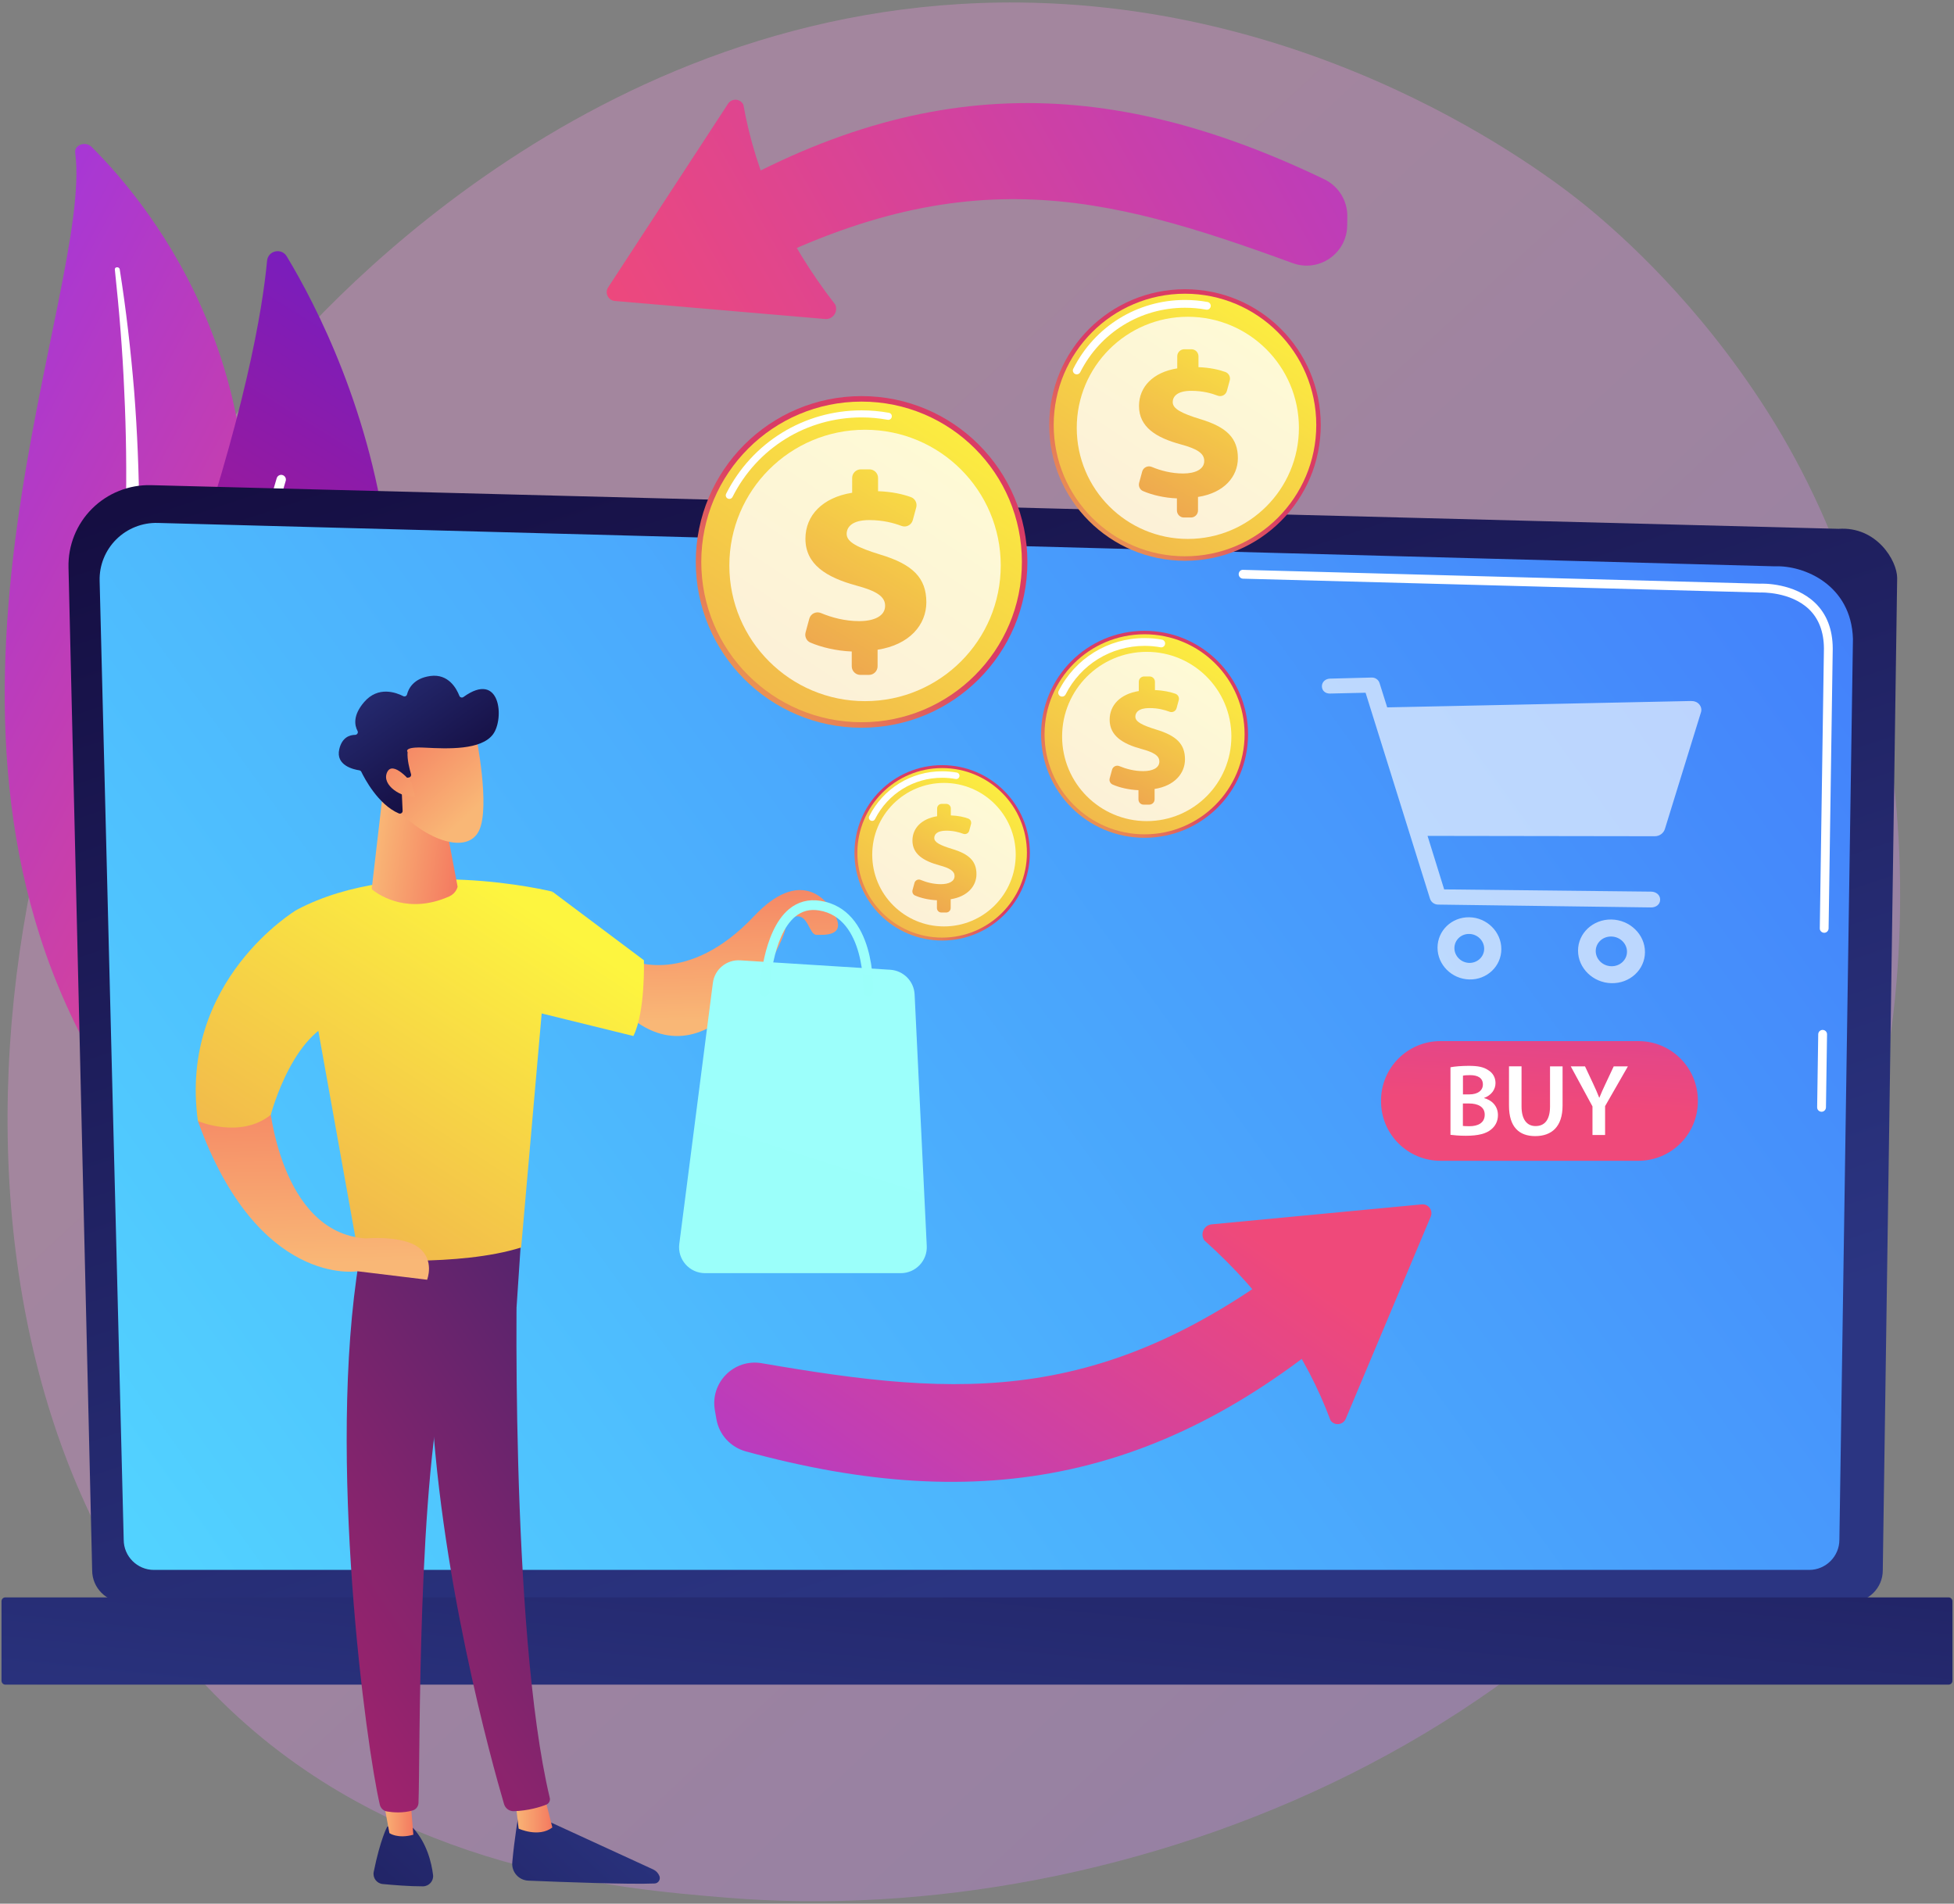 <svg width="466" height="454" viewBox="0 0 466 454" fill="none" xmlns="http://www.w3.org/2000/svg">
<rect x="0" y="0" width="466" height="454" fill="#808080" stroke="none"/>
<path opacity="0.3" d="M434.235 307.604C388.515 414.472 267.82 460.385 173.243 452.558C147.415 450.423 95.469 446.121 54.908 407.76C-22.994 334.094 -10.995 180.1 63.577 89.453C73.183 77.776 139.652 -0.45 243.237 0.601C319.086 1.361 372.31 44.202 378.779 49.555C386.962 56.299 404.995 72.326 421.248 97.733C459.448 157.442 462.811 240.827 434.235 307.604Z" fill="url(#paint0_linear_323_358)"/>
<path d="M17.938 36.423C17.695 34.547 20.396 33.593 21.836 35.032C36.504 49.62 70.951 92.332 54.472 159.172C33.803 243.027 51.172 276.164 74.8 297.706C74.8 297.706 40.612 285.237 21.755 251.485C-24.596 168.617 22.256 69.69 17.938 36.423Z" fill="url(#paint1_linear_323_358)"/>
<path d="M27.383 64.24C28.418 73.911 29.227 83.598 29.631 93.286C30.1 102.973 30.213 112.644 30.003 122.315C29.744 131.97 29.259 141.625 28.321 151.232C27.415 160.838 26.041 170.396 24.634 179.97C23.275 189.561 21.852 199.216 21.561 209.048C21.27 218.865 22.305 228.908 25.442 238.531C26.218 240.924 27.059 243.334 28.046 245.663C28.984 248.008 30.051 250.337 31.151 252.633C33.399 257.226 35.987 261.722 38.946 266.024C44.898 274.628 52.321 282.488 60.682 289.345C61.555 290.073 62.93 290.056 63.739 289.313C64.531 288.585 64.483 287.42 63.658 286.709C61.669 284.994 59.712 283.264 57.852 281.453C56.898 280.563 56.008 279.641 55.086 278.736C54.197 277.798 53.275 276.892 52.434 275.938C48.973 272.154 45.803 268.175 42.989 264.035C37.329 255.771 33.027 246.763 30.019 237.561C28.58 232.951 27.512 228.261 26.881 223.539C26.251 218.817 26.041 214.046 26.138 209.259C26.332 199.701 27.658 190.143 28.935 180.536C30.197 170.93 31.394 161.275 32.121 151.587C32.51 146.736 32.785 141.884 32.962 137.032C33.076 134.606 33.124 132.164 33.173 129.738C33.205 127.313 33.221 124.871 33.205 122.445C33.14 112.709 32.752 102.989 31.992 93.269C31.183 83.55 30.084 73.846 28.547 64.191C28.499 63.916 28.208 63.722 27.9 63.739C27.577 63.739 27.367 63.981 27.383 64.24Z" fill="white"/>
<path d="M60.423 248.089C58.741 250.418 55.231 250.256 53.711 247.814C45.383 234.326 25.312 194.089 43.312 142.434C58.514 98.817 62.622 73.717 63.69 62.202C63.916 59.76 67.118 59.032 68.38 61.135C82.337 84.229 121.571 163.895 60.423 248.089Z" fill="url(#paint2_linear_323_358)"/>
<path d="M56.687 247.038C56.622 247.054 56.541 247.07 56.477 247.086C55.862 247.151 55.312 246.714 55.231 246.1C55.151 245.404 47.582 175.652 65.986 114.051C66.164 113.453 66.795 113.113 67.377 113.291C67.975 113.469 68.315 114.1 68.137 114.682C49.878 175.83 57.398 245.146 57.463 245.841C57.512 246.375 57.188 246.876 56.687 247.038Z" fill="white"/>
<path d="M21.981 374.509C21.981 378.698 25.41 382.11 29.598 382.11H441.399C445.588 382.11 449.016 378.682 449.016 374.509L452.445 137.857C452.445 133.668 447.512 125.501 438.488 126.116L36.019 115.701C30.763 115.571 25.685 117.593 21.965 121.296C18.245 125 16.207 130.078 16.337 135.334L21.981 374.509Z" fill="url(#paint3_linear_323_358)"/>
<path d="M29.502 367.199C29.502 371.162 32.736 374.396 36.698 374.396H431.469C435.431 374.396 438.666 371.162 438.666 367.199L441.9 152.364C441.512 139.442 430.192 134.784 423.318 135.059L37.604 124.709C33.917 124.612 30.343 126.035 27.723 128.639C25.103 131.243 23.663 134.817 23.76 138.504L29.502 367.199Z" fill="url(#paint4_linear_323_358)"/>
<path d="M434.412 265.135C434.396 265.135 434.396 265.135 434.412 265.135C433.814 265.119 433.345 264.649 433.361 264.067L433.62 246.649C433.636 246.067 434.105 245.614 434.671 245.614H434.687C435.269 245.63 435.738 246.099 435.722 246.682L435.463 264.1C435.447 264.682 434.978 265.135 434.412 265.135Z" fill="white"/>
<path d="M435.043 222.456C435.027 222.456 435.027 222.456 435.043 222.456C434.445 222.439 433.976 221.97 433.992 221.388L434.978 154.66C434.962 150.698 433.749 147.528 431.404 145.28C427.005 141.075 420.035 141.286 419.728 141.302L296.445 138.003C295.862 137.986 295.41 137.501 295.41 136.919C295.426 136.337 295.879 135.835 296.493 135.9L419.711 139.199C420.472 139.151 427.911 139.021 432.86 143.76C435.641 146.428 437.065 150.1 437.081 154.676L436.094 221.42C436.078 221.987 435.609 222.456 435.043 222.456Z" fill="white"/>
<path d="M1.28 401.76H464.704C465.205 401.76 465.625 401.356 465.625 400.838V381.868C465.625 381.367 465.221 380.946 464.704 380.946H1.28C0.779 380.946 0.359 381.35 0.359 381.868V400.838C0.375 401.34 0.779 401.76 1.28 401.76Z" fill="url(#paint5_linear_323_358)"/>
<path d="M404.914 262.644C404.914 270.488 398.559 276.827 390.731 276.827H343.54C335.696 276.827 329.356 270.472 329.356 262.644V262.466C329.356 254.623 335.712 248.283 343.54 248.283H390.731C398.575 248.283 404.914 254.639 404.914 262.466V262.644Z" fill="url(#paint6_linear_323_358)"/>
<path d="M345.917 254.526C346.871 254.331 348.585 254.186 350.267 254.186C352.483 254.186 353.842 254.461 354.957 255.237C355.976 255.852 356.656 256.919 356.656 258.294C356.656 259.798 355.701 261.189 353.939 261.836V261.884C355.669 262.321 357.238 263.679 357.238 265.943C357.238 267.399 356.607 268.547 355.653 269.323C354.488 270.342 352.564 270.86 349.588 270.86C347.939 270.86 346.677 270.73 345.917 270.633V254.526ZM348.877 260.995H350.413C352.483 260.995 353.647 260.024 353.647 258.633C353.647 257.097 352.483 256.402 350.591 256.402C349.718 256.402 349.2 256.45 348.893 256.531V260.995H348.877ZM348.877 268.515C349.265 268.563 349.782 268.58 350.461 268.58C352.386 268.58 354.084 267.852 354.084 265.83C354.084 263.938 352.434 263.162 350.364 263.162H348.877V268.515V268.515Z" fill="white"/>
<path d="M362.865 254.315V263.857C362.865 267.059 364.208 268.547 366.213 268.547C368.38 268.547 369.658 267.059 369.658 263.857V254.315H372.65V263.663C372.65 268.709 370.046 270.941 366.116 270.941C362.332 270.941 359.874 268.822 359.874 263.679V254.299H362.865V254.315Z" fill="white"/>
<path d="M379.783 270.682V263.857L374.607 254.315H378.004L379.977 258.52C380.543 259.733 380.947 260.655 381.384 261.771H381.432C381.853 260.72 382.305 259.701 382.871 258.52L384.845 254.315H388.225L382.791 263.792V270.682H379.783Z" fill="white"/>
<g opacity="0.8">
<path opacity="0.8" d="M405.253 167.986C404.768 167.404 404.024 167.162 403.232 167.178L330.828 168.698L329 162.892C328.741 162.083 327.981 161.566 327.124 161.582L317.178 161.841C316.111 161.873 315.254 162.617 315.254 163.668C315.254 164.736 316.111 165.431 317.178 165.399L325.669 165.205L341.032 214.321C341.291 215.145 342.068 215.711 342.941 215.728L393.755 216.407C394.952 216.423 395.922 215.679 395.922 214.547C395.922 213.415 394.952 212.655 393.755 212.639L344.413 212.105L340.45 199.345L394.66 199.426C395.776 199.426 396.747 198.698 397.054 197.695L405.609 170.024C405.884 169.313 405.739 168.569 405.253 167.986Z" fill="white"/>
<path opacity="0.8" d="M350.396 218.752C346.208 218.687 342.828 221.938 342.828 226.013C342.828 230.073 346.208 233.469 350.396 233.582C354.601 233.695 358.046 230.445 358.046 226.337C358.046 222.229 354.601 218.817 350.396 218.752ZM350.396 229.636C348.439 229.588 346.855 228.003 346.855 226.11C346.855 224.202 348.439 222.682 350.396 222.73C352.353 222.763 353.954 224.348 353.954 226.256C353.954 228.164 352.353 229.668 350.396 229.636Z" fill="white"/>
<path opacity="0.8" d="M384.278 219.286C379.895 219.221 376.337 222.552 376.337 226.709C376.337 230.865 379.895 234.358 384.278 234.472C388.693 234.585 392.3 231.253 392.3 227.048C392.3 222.844 388.693 219.35 384.278 219.286ZM384.278 230.428C382.224 230.38 380.558 228.763 380.558 226.806C380.558 224.849 382.224 223.296 384.278 223.345C386.332 223.377 388.014 225.011 388.014 226.968C388.014 228.924 386.332 230.477 384.278 230.428Z" fill="white"/>
</g>
<path d="M164.202 50.267C217.668 17.243 263.291 17.534 315.803 42.747C319.199 44.38 321.35 47.825 321.317 51.593L321.285 53.776C321.204 60.456 314.557 65.048 308.282 62.752C262.886 46.143 228.859 37.361 173.841 67.038C167.792 70.305 160.353 66.358 159.641 59.501C159.269 55.814 161.032 52.224 164.202 50.267Z" fill="url(#paint7_linear_323_358)"/>
<path d="M173.631 24.73L145.038 68.526C144.164 69.852 145.038 71.647 146.623 71.776L196.757 76.078C198.617 76.24 199.96 74.332 199.183 72.617C187.216 57.221 180.197 41.307 177.286 24.989C176.606 23.501 174.536 23.356 173.631 24.73Z" fill="url(#paint8_linear_323_358)"/>
<path d="M123.707 432.536C123.707 432.536 122.672 438.391 122.17 444.181C121.976 446.445 123.723 448.402 125.987 448.499C133.701 448.822 150.197 449.437 156.116 449.178C157.006 449.146 157.588 448.224 157.265 447.399C156.99 446.704 156.456 446.138 155.777 445.83L128.526 433.313L123.707 432.536Z" fill="url(#paint9_linear_323_358)"/>
<path d="M122.865 429.092L123.69 436.094C123.69 436.094 128.461 438.31 131.728 435.819L129.755 428.024L122.865 429.092Z" fill="url(#paint10_linear_323_358)"/>
<path d="M123.48 297.544C123.124 299.372 121.555 388.725 131.113 428.768C131.275 429.415 130.935 430.094 130.321 430.353C128.849 430.952 125.987 431.825 122.542 431.938C121.474 431.97 120.52 431.275 120.213 430.256C117.48 420.973 104.396 374.412 102.698 329.954C100.79 280.272 102.698 328.256 102.698 328.256L103.814 297.544H123.48Z" fill="url(#paint11_linear_323_358)"/>
<path d="M92.364 435.593C92.364 435.593 90.714 438.553 89.129 446.396C88.838 447.819 89.825 449.162 91.264 449.307C93.803 449.55 97.733 449.873 100.87 449.857C102.326 449.841 103.442 448.579 103.28 447.156C102.924 444.294 101.841 439.588 98.509 435.933L92.364 435.593Z" fill="url(#paint12_linear_323_358)"/>
<path d="M90.925 426.585L92.865 437.162C92.865 437.162 94.79 438.585 98.574 437.55L97.652 426.164L90.925 426.585Z" fill="url(#paint13_linear_323_358)"/>
<path d="M85.685 300.294C77.874 347.437 87.383 416.817 90.585 430.402C90.779 431.226 91.459 431.873 92.3 432.003C93.723 432.245 96.084 432.439 98.413 431.76C99.205 431.534 99.771 430.806 99.804 429.965C100.24 418.984 99.464 351.593 106.742 324.957C107.114 323.615 107.939 322.434 109.071 321.625L123.205 311.582L124.289 295.345L85.685 300.294Z" fill="url(#paint14_linear_323_358)"/>
<path d="M131.728 212.639C131.728 212.639 95.841 203.695 70.742 216.989L85.685 300.294C85.685 300.294 109.459 302.202 124.289 297.496L131.728 212.639Z" fill="url(#paint15_linear_323_358)"/>
<path d="M91.475 187.685L88.725 211.329C88.548 211.669 88.629 212.073 88.936 212.299C90.779 213.706 97.523 218.024 107.081 213.803C108.084 213.367 108.844 212.526 109.135 211.474L105.254 190.984L91.475 187.685Z" fill="url(#paint16_linear_323_358)"/>
<path d="M113.502 175.361C113.502 175.361 116.995 192.439 114.229 198.116C111.464 203.792 101.874 200.493 94.806 193.151L93.577 175.458L113.502 175.361Z" fill="url(#paint17_linear_323_358)"/>
<path d="M97.491 185.421C97.879 185.372 98.138 184.984 98.024 184.612C97.685 183.464 97.07 181.167 97.2 179.34C97.2 179.34 96.051 178.014 101.404 178.305C106.758 178.58 114.763 178.919 117.577 175.119C120.326 171.415 119.388 159.803 110.526 166.224C110.186 166.466 109.717 166.337 109.555 165.949C108.908 164.267 106.984 160.628 102.65 161.21C98.59 161.76 97.41 164.267 97.07 165.609C96.973 165.997 96.537 166.208 96.165 166.014C94.45 165.14 90.181 163.555 86.849 167.421C84.1 170.607 84.569 173 85.264 174.31C85.491 174.73 85.183 175.232 84.714 175.248C83.421 175.264 81.577 175.814 80.914 178.66C79.992 182.59 84.407 183.512 85.685 183.706C85.895 183.739 86.073 183.868 86.17 184.062C86.882 185.534 90.165 191.89 95.129 193.992C95.566 194.17 96.035 193.83 96.019 193.377L95.695 186.262C95.679 185.938 95.922 185.647 96.245 185.598L97.491 185.421Z" fill="url(#paint18_linear_323_358)"/>
<path d="M98.121 186.601C98.121 186.601 93.657 181.119 92.299 184.224C90.941 187.329 95.954 190.385 98.995 189.965L98.121 186.601Z" fill="url(#paint19_linear_323_358)"/>
<path d="M150.456 229.005C150.456 229.005 163.992 235.297 179.825 218.493C190.644 207.011 197.259 214.046 199.361 218.687C201.448 223.329 196.45 222.941 194.704 222.941C192.957 222.941 192.747 217.895 189.658 218.59C186.585 219.27 187.491 218.364 187.297 221.453C187.103 224.542 170.558 259.426 150.1 242.429L150.456 229.005Z" fill="url(#paint20_linear_323_358)"/>
<path d="M212.316 231.27L176.542 229.022C173.275 228.811 170.413 231.173 170.008 234.423L162.003 296.639C161.518 300.342 164.413 303.625 168.148 303.625H214.822C218.364 303.625 221.194 300.666 221.016 297.124L218.122 237.173C217.976 234.003 215.469 231.48 212.316 231.27Z" fill="url(#paint21_linear_323_358)"/>
<path d="M207.043 237.593C207.658 237.593 208.175 237.108 208.208 236.477C208.24 235.684 208.871 216.892 195.642 214.822C192.811 214.385 190.305 215.048 188.186 216.795C181.749 222.116 181.2 235.814 181.183 236.396C181.167 237.043 181.669 237.577 182.299 237.593C182.93 237.609 183.48 237.108 183.496 236.477C183.496 236.348 184.03 223.248 189.658 218.59C191.275 217.264 193.103 216.779 195.286 217.119C206.493 218.865 205.895 236.218 205.895 236.396C205.863 237.043 206.364 237.577 207.011 237.609C207.011 237.593 207.027 237.593 207.043 237.593Z" fill="url(#paint22_linear_323_358)"/>
<path d="M131.728 212.639L153.561 229.005C153.561 229.005 153.949 241.264 151.054 247.07L126.731 241.086L131.728 212.639Z" fill="url(#paint23_linear_323_358)"/>
<path d="M64.176 262.709C64.176 262.709 66.618 293.987 87.222 295.345C87.222 295.345 96.052 294.536 99.885 297.544C103.718 300.553 101.858 305.194 101.858 305.194L85.249 303.172C85.249 303.172 61.491 307.135 47.195 267.35L64.176 262.709Z" fill="url(#paint24_linear_323_358)"/>
<path d="M70.741 216.989C70.741 216.989 42.553 233.76 47.194 267.35C47.194 267.35 57.27 271.717 64.58 265.863C64.58 265.863 70.289 244.03 82.677 242.946L70.741 216.989Z" fill="url(#paint25_linear_323_358)"/>
<path d="M205.475 173.55C227.313 173.55 245.016 155.846 245.016 134.008C245.016 112.17 227.313 94.466 205.475 94.466C183.636 94.466 165.933 112.17 165.933 134.008C165.933 155.846 183.636 173.55 205.475 173.55Z" fill="url(#paint26_linear_323_358)"/>
<path d="M205.475 172.24C226.589 172.24 243.706 155.123 243.706 134.008C243.706 112.893 226.589 95.776 205.475 95.776C184.36 95.776 167.243 112.893 167.243 134.008C167.243 155.123 184.36 172.24 205.475 172.24Z" fill="url(#paint27_linear_323_358)"/>
<path d="M173.938 118.984C173.809 118.984 173.68 118.952 173.55 118.887C173.13 118.677 172.968 118.159 173.178 117.739C179.372 105.48 191.744 97.862 205.475 97.862C207.658 97.862 209.857 98.057 211.992 98.445C212.461 98.526 212.768 98.978 212.671 99.431C212.591 99.9 212.138 100.191 211.685 100.111C209.647 99.739 207.561 99.544 205.475 99.544C192.391 99.544 180.601 106.806 174.715 118.483C174.553 118.806 174.262 118.984 173.938 118.984Z" fill="white"/>
<path opacity="0.78" d="M206.3 167.21C224.172 167.21 238.661 152.722 238.661 134.849C238.661 116.977 224.172 102.488 206.3 102.488C188.427 102.488 173.938 116.977 173.938 134.849C173.938 152.722 188.427 167.21 206.3 167.21Z" fill="white"/>
<path d="M203.13 158.898V155.372C199.459 155.226 195.836 154.353 193.249 153.237C192.327 152.833 191.858 151.798 192.117 150.827L193.006 147.544C193.33 146.348 194.64 145.717 195.788 146.202C198.343 147.27 201.497 148.127 204.909 148.127C208.451 148.127 211.087 146.93 211.087 144.472C211.087 142.256 209.049 140.93 204.133 139.62C197.13 137.695 192.084 134.639 192.084 128.477C192.084 122.898 196.16 118.644 203.227 117.512V113.987C203.227 112.854 204.149 111.933 205.281 111.933H207.351C208.483 111.933 209.405 112.854 209.405 113.987V117.14C212.801 117.27 215.276 117.852 217.233 118.547C218.235 118.903 218.785 119.987 218.51 121.005L217.685 124.046C217.362 125.21 216.117 125.857 214.985 125.42C213.173 124.741 210.618 124.03 207.303 124.03C203.114 124.03 201.917 125.76 201.917 127.329C201.917 129.253 204.44 130.563 209.89 132.245C217.685 134.574 220.92 137.825 220.92 143.631C220.92 148.968 216.958 153.755 209.292 154.951V158.898C209.292 160.03 208.37 160.951 207.238 160.951H205.184C204.052 160.951 203.13 160.03 203.13 158.898Z" fill="url(#paint28_linear_323_358)"/>
<path d="M272.962 199.798C286.592 199.798 297.642 188.749 297.642 175.119C297.642 161.489 286.592 150.439 272.962 150.439C259.332 150.439 248.283 161.489 248.283 175.119C248.283 188.749 259.332 199.798 272.962 199.798Z" fill="url(#paint29_linear_323_358)"/>
<path d="M272.962 198.973C286.136 198.973 296.816 188.293 296.816 175.119C296.816 161.944 286.136 151.264 272.962 151.264C259.788 151.264 249.108 161.944 249.108 175.119C249.108 188.293 259.788 198.973 272.962 198.973Z" fill="url(#paint30_linear_323_358)"/>
<path d="M253.297 166.127C253.151 166.127 253.022 166.094 252.877 166.03C252.424 165.803 252.23 165.237 252.472 164.784C256.402 157.005 264.262 152.17 272.963 152.17C274.353 152.17 275.744 152.299 277.103 152.542C277.604 152.639 277.944 153.108 277.847 153.625C277.75 154.127 277.281 154.466 276.763 154.369C275.518 154.143 274.24 154.03 272.963 154.03C264.957 154.03 257.728 158.477 254.122 165.625C253.96 165.949 253.637 166.127 253.297 166.127Z" fill="white"/>
<path opacity="0.78" d="M273.48 195.819C284.627 195.819 293.663 186.783 293.663 175.636C293.663 164.489 284.627 155.453 273.48 155.453C262.333 155.453 253.297 164.489 253.297 175.636C253.297 186.783 262.333 195.819 273.48 195.819Z" fill="white"/>
<path d="M271.507 190.644V188.445C269.211 188.348 266.947 187.814 265.346 187.102C264.763 186.844 264.472 186.213 264.65 185.598L265.216 183.544C265.426 182.801 266.235 182.412 266.947 182.704C268.548 183.367 270.505 183.9 272.639 183.9C274.839 183.9 276.488 183.156 276.488 181.62C276.488 180.229 275.211 179.42 272.154 178.596C267.788 177.399 264.634 175.491 264.634 171.642C264.634 168.164 267.173 165.512 271.588 164.801V162.601C271.588 161.89 272.154 161.323 272.866 161.323H274.159C274.871 161.323 275.437 161.89 275.437 162.601V164.574C277.556 164.655 279.092 165.027 280.321 165.447C280.952 165.674 281.291 166.337 281.113 166.984L280.596 168.876C280.402 169.604 279.626 170.008 278.914 169.733C277.782 169.313 276.197 168.86 274.127 168.86C271.507 168.86 270.763 169.943 270.763 170.914C270.763 172.111 272.332 172.935 275.728 173.987C280.58 175.442 282.601 177.464 282.601 181.086C282.601 184.418 280.127 187.41 275.356 188.154V190.612C275.356 191.323 274.79 191.889 274.079 191.889H272.785C272.073 191.922 271.507 191.356 271.507 190.644Z" fill="url(#paint31_linear_323_358)"/>
<path d="M224.688 224.299C236.237 224.299 245.599 214.937 245.599 203.388C245.599 191.839 236.237 182.477 224.688 182.477C213.139 182.477 203.777 191.839 203.777 203.388C203.777 214.937 213.139 224.299 224.688 224.299Z" fill="url(#paint32_linear_323_358)"/>
<path d="M224.688 223.604C235.853 223.604 244.904 214.553 244.904 203.388C244.904 192.223 235.853 183.172 224.688 183.172C213.523 183.172 204.472 192.223 204.472 203.388C204.472 214.553 213.523 223.604 224.688 223.604Z" fill="url(#paint33_linear_323_358)"/>
<path d="M207.998 195.771C207.885 195.771 207.755 195.739 207.642 195.69C207.254 195.496 207.092 195.027 207.302 194.639C210.634 188.04 217.297 183.933 224.672 183.933C225.852 183.933 227.033 184.046 228.181 184.24C228.601 184.321 228.893 184.725 228.812 185.146C228.731 185.566 228.327 185.857 227.906 185.776C226.855 185.582 225.771 185.485 224.672 185.485C217.879 185.485 211.766 189.253 208.693 195.318C208.564 195.609 208.289 195.771 207.998 195.771Z" fill="white"/>
<path opacity="0.78" d="M225.124 220.935C234.574 220.935 242.235 213.275 242.235 203.825C242.235 194.375 234.574 186.714 225.124 186.714C215.674 186.714 208.014 194.375 208.014 203.825C208.014 213.275 215.674 220.935 225.124 220.935Z" fill="white"/>
<path d="M223.443 216.552V214.693C221.502 214.612 219.577 214.159 218.219 213.561C217.734 213.35 217.491 212.8 217.621 212.283L218.09 210.552C218.267 209.922 218.963 209.582 219.561 209.841C220.92 210.407 222.586 210.86 224.381 210.86C226.257 210.86 227.648 210.229 227.648 208.919C227.648 207.755 226.564 207.043 223.976 206.348C220.273 205.329 217.604 203.712 217.604 200.461C217.604 197.517 219.755 195.269 223.491 194.655V192.795C223.491 192.197 223.976 191.712 224.575 191.712H225.674C226.273 191.712 226.758 192.197 226.758 192.795V194.461C228.553 194.526 229.863 194.833 230.898 195.205C231.432 195.399 231.723 195.965 231.577 196.515L231.141 198.116C230.979 198.73 230.316 199.07 229.718 198.844C228.763 198.488 227.405 198.1 225.658 198.1C223.443 198.1 222.812 199.021 222.812 199.846C222.812 200.865 224.138 201.561 227.033 202.45C231.157 203.679 232.871 205.393 232.871 208.466C232.871 211.28 230.785 213.819 226.726 214.45V216.536C226.726 217.135 226.241 217.62 225.642 217.62H224.542C223.928 217.636 223.443 217.151 223.443 216.552Z" fill="url(#paint34_linear_323_358)"/>
<path d="M282.601 133.733C300.483 133.733 314.979 119.237 314.979 101.356C314.979 83.474 300.483 68.978 282.601 68.978C264.72 68.978 250.224 83.474 250.224 101.356C250.224 119.237 264.72 133.733 282.601 133.733Z" fill="url(#paint35_linear_323_358)"/>
<path d="M282.601 132.666C299.893 132.666 313.911 118.648 313.911 101.356C313.911 84.064 299.893 70.046 282.601 70.046C265.309 70.046 251.291 84.064 251.291 101.356C251.291 118.648 265.309 132.666 282.601 132.666Z" fill="url(#paint36_linear_323_358)"/>
<path d="M256.79 89.275C256.644 89.275 256.515 89.243 256.37 89.178C255.917 88.951 255.723 88.385 255.965 87.933C261.076 77.809 271.281 71.534 282.601 71.534C284.413 71.534 286.224 71.695 287.987 72.019C288.488 72.116 288.828 72.601 288.731 73.102C288.634 73.604 288.165 73.943 287.647 73.846C285.998 73.539 284.299 73.394 282.601 73.394C271.976 73.394 262.402 79.296 257.615 88.774C257.453 89.097 257.13 89.275 256.79 89.275Z" fill="white"/>
<path opacity="0.78" d="M283.28 128.526C297.91 128.526 309.771 116.665 309.771 102.035C309.771 87.405 297.91 75.544 283.28 75.544C268.65 75.544 256.79 87.405 256.79 102.035C256.79 116.665 268.65 128.526 283.28 128.526Z" fill="white"/>
<path d="M280.677 121.733V118.854C277.669 118.741 274.693 118.03 272.59 117.108C271.83 116.784 271.458 115.927 271.669 115.135L272.396 112.45C272.671 111.464 273.739 110.962 274.677 111.35C276.763 112.224 279.35 112.919 282.148 112.919C285.043 112.919 287.194 111.933 287.194 109.927C287.194 108.116 285.528 107.032 281.501 105.949C275.76 104.38 271.636 101.873 271.636 96.828C271.636 92.267 274.968 88.774 280.757 87.852V84.973C280.757 84.051 281.501 83.291 282.439 83.291H284.137C285.059 83.291 285.819 84.035 285.819 84.973V87.561C288.601 87.674 290.623 88.143 292.224 88.709C293.048 89 293.501 89.889 293.275 90.731L292.596 93.221C292.337 94.175 291.318 94.709 290.38 94.353C288.908 93.787 286.806 93.205 284.089 93.205C280.66 93.205 279.674 94.628 279.674 95.906C279.674 97.474 281.728 98.558 286.191 99.933C292.563 101.841 295.216 104.493 295.216 109.248C295.216 113.615 291.981 117.544 285.706 118.515V121.733C285.706 122.655 284.962 123.415 284.024 123.415H282.326C281.437 123.415 280.677 122.655 280.677 121.733Z" fill="url(#paint37_linear_323_358)"/>
<path d="M325.652 311.534C278.978 353.614 234.035 361.507 177.852 346.127C174.213 345.124 171.48 342.132 170.849 338.412L170.477 336.261C169.361 329.679 175.07 323.97 181.652 325.102C229.296 333.302 264.326 335.841 313.151 296.784C318.52 292.482 326.541 295.038 328.466 301.652C329.501 305.194 328.401 309.043 325.652 311.534Z" fill="url(#paint38_linear_323_358)"/>
<path d="M320.946 338.348L341.21 290.137C341.824 288.666 340.66 287.081 339.075 287.226L288.989 291.981C287.129 292.159 286.143 294.278 287.226 295.814C301.765 308.817 311.517 323.21 317.307 338.736C318.245 340.094 320.299 339.868 320.946 338.348Z" fill="url(#paint39_linear_323_358)"/>
<defs>
<linearGradient id="paint0_linear_323_358" x1="480.609" y1="512.289" x2="147.846" y2="153.116" gradientUnits="userSpaceOnUse">
<stop stop-color="#B37CFF"/>
<stop offset="1" stop-color="#F895E7"/>
</linearGradient>
<linearGradient id="paint1_linear_323_358" x1="-29.872" y1="124.581" x2="123.531" y2="207.136" gradientUnits="userSpaceOnUse">
<stop stop-color="#A737D5"/>
<stop offset="1" stop-color="#EF497A"/>
</linearGradient>
<linearGradient id="paint2_linear_323_358" x1="18.104" y1="226.22" x2="106.198" y2="84.248" gradientUnits="userSpaceOnUse">
<stop stop-color="#CE1567"/>
<stop offset="1" stop-color="#7A1DBC"/>
</linearGradient>
<linearGradient id="paint3_linear_323_358" x1="273.113" y1="363.918" x2="175.854" y2="72.141" gradientUnits="userSpaceOnUse">
<stop stop-color="#2B3582"/>
<stop offset="1" stop-color="#150E42"/>
</linearGradient>
<linearGradient id="paint4_linear_323_358" x1="18.418" y1="404.738" x2="721.807" y2="-103.121" gradientUnits="userSpaceOnUse">
<stop stop-color="#53D8FF"/>
<stop offset="1" stop-color="#3840F7"/>
</linearGradient>
<linearGradient id="paint5_linear_323_358" x1="227.704" y1="442.837" x2="248.918" y2="236.633" gradientUnits="userSpaceOnUse">
<stop stop-color="#2B3582"/>
<stop offset="1" stop-color="#150E42"/>
</linearGradient>
<linearGradient id="paint6_linear_323_358" x1="372.771" y1="166.62" x2="367.063" y2="263.649" gradientUnits="userSpaceOnUse">
<stop stop-color="#A737D5"/>
<stop offset="1" stop-color="#EF497A"/>
</linearGradient>
<linearGradient id="paint7_linear_323_358" x1="372.181" y1="-19.056" x2="155.255" y2="104.541" gradientUnits="userSpaceOnUse">
<stop stop-color="#A737D5"/>
<stop offset="1" stop-color="#EF497A"/>
</linearGradient>
<linearGradient id="paint8_linear_323_358" x1="356.285" y1="-46.957" x2="139.358" y2="76.641" gradientUnits="userSpaceOnUse">
<stop stop-color="#A737D5"/>
<stop offset="1" stop-color="#EF497A"/>
</linearGradient>
<linearGradient id="paint9_linear_323_358" x1="155.247" y1="424.45" x2="55.468" y2="532.981" gradientUnits="userSpaceOnUse">
<stop stop-color="#2B3582"/>
<stop offset="1" stop-color="#150E42"/>
</linearGradient>
<linearGradient id="paint10_linear_323_358" x1="122.86" y1="432.511" x2="131.723" y2="432.511" gradientUnits="userSpaceOnUse">
<stop stop-color="#F9B776"/>
<stop offset="1" stop-color="#F47960"/>
</linearGradient>
<linearGradient id="paint11_linear_323_358" x1="17.128" y1="432.6" x2="165.159" y2="330.941" gradientUnits="userSpaceOnUse">
<stop stop-color="#CB236D"/>
<stop offset="1" stop-color="#4C246D"/>
</linearGradient>
<linearGradient id="paint12_linear_323_358" x1="132.863" y1="403.872" x2="33.086" y2="512.402" gradientUnits="userSpaceOnUse">
<stop stop-color="#2B3582"/>
<stop offset="1" stop-color="#150E42"/>
</linearGradient>
<linearGradient id="paint13_linear_323_358" x1="90.919" y1="432.056" x2="98.571" y2="432.056" gradientUnits="userSpaceOnUse">
<stop stop-color="#F9B776"/>
<stop offset="1" stop-color="#F47960"/>
</linearGradient>
<linearGradient id="paint14_linear_323_358" x1="10.095" y1="422.359" x2="158.126" y2="320.7" gradientUnits="userSpaceOnUse">
<stop stop-color="#CB236D"/>
<stop offset="1" stop-color="#4C246D"/>
</linearGradient>
<linearGradient id="paint15_linear_323_358" x1="124.663" y1="215.576" x2="-22.668" y2="441.606" gradientUnits="userSpaceOnUse">
<stop stop-color="#FDF53F"/>
<stop offset="1" stop-color="#D93C65"/>
</linearGradient>
<linearGradient id="paint16_linear_323_358" x1="89.478" y1="200.87" x2="110.262" y2="204.015" gradientUnits="userSpaceOnUse">
<stop stop-color="#F9B776"/>
<stop offset="1" stop-color="#F47960"/>
</linearGradient>
<linearGradient id="paint17_linear_323_358" x1="112.651" y1="193.616" x2="93.049" y2="172.005" gradientUnits="userSpaceOnUse">
<stop stop-color="#F9B776"/>
<stop offset="1" stop-color="#F47960"/>
</linearGradient>
<linearGradient id="paint18_linear_323_358" x1="84.926" y1="152.918" x2="108.614" y2="186.39" gradientUnits="userSpaceOnUse">
<stop stop-color="#2B3582"/>
<stop offset="1" stop-color="#150E42"/>
</linearGradient>
<linearGradient id="paint19_linear_323_358" x1="104.775" y1="197.202" x2="87.138" y2="177.758" gradientUnits="userSpaceOnUse">
<stop stop-color="#F9B776"/>
<stop offset="1" stop-color="#F47960"/>
</linearGradient>
<linearGradient id="paint20_linear_323_358" x1="175.25" y1="243.208" x2="174.274" y2="202.594" gradientUnits="userSpaceOnUse">
<stop stop-color="#F9B776"/>
<stop offset="1" stop-color="#F47960"/>
</linearGradient>
<linearGradient id="paint21_linear_323_358" x1="211.553" y1="215.922" x2="173.377" y2="335.678" gradientUnits="userSpaceOnUse">
<stop stop-color="#9CFFFB"/>
<stop offset="1" stop-color="#9BFFFA"/>
</linearGradient>
<linearGradient id="paint22_linear_323_358" x1="199.129" y1="198.234" x2="191.406" y2="263.875" gradientUnits="userSpaceOnUse">
<stop stop-color="#9CFFFB"/>
<stop offset="1" stop-color="#9BFFFA"/>
</linearGradient>
<linearGradient id="paint23_linear_323_358" x1="142.932" y1="227.484" x2="-4.399" y2="453.514" gradientUnits="userSpaceOnUse">
<stop stop-color="#FDF53F"/>
<stop offset="1" stop-color="#D93C65"/>
</linearGradient>
<linearGradient id="paint24_linear_323_358" x1="75.134" y1="301.333" x2="73.892" y2="249.659" gradientUnits="userSpaceOnUse">
<stop stop-color="#F9B776"/>
<stop offset="1" stop-color="#F47960"/>
</linearGradient>
<linearGradient id="paint25_linear_323_358" x1="95.653" y1="196.666" x2="-51.679" y2="422.697" gradientUnits="userSpaceOnUse">
<stop stop-color="#FDF53F"/>
<stop offset="1" stop-color="#D93C65"/>
</linearGradient>
<linearGradient id="paint26_linear_323_358" x1="151.352" y1="196.831" x2="204.4" y2="135.257" gradientUnits="userSpaceOnUse">
<stop stop-color="#FDF53F"/>
<stop offset="1" stop-color="#D93C65"/>
</linearGradient>
<linearGradient id="paint27_linear_323_358" x1="234.376" y1="90.347" x2="77.51" y2="327.326" gradientUnits="userSpaceOnUse">
<stop stop-color="#FDF53F"/>
<stop offset="1" stop-color="#D93C65"/>
</linearGradient>
<linearGradient id="paint28_linear_323_358" x1="229.697" y1="97.138" x2="146.169" y2="237.366" gradientUnits="userSpaceOnUse">
<stop stop-color="#FDF53F"/>
<stop offset="1" stop-color="#D93C65"/>
</linearGradient>
<linearGradient id="paint29_linear_323_358" x1="239.197" y1="214.302" x2="272.292" y2="175.889" gradientUnits="userSpaceOnUse">
<stop stop-color="#FDF53F"/>
<stop offset="1" stop-color="#D93C65"/>
</linearGradient>
<linearGradient id="paint30_linear_323_358" x1="290.992" y1="147.871" x2="193.129" y2="295.714" gradientUnits="userSpaceOnUse">
<stop stop-color="#FDF53F"/>
<stop offset="1" stop-color="#D93C65"/>
</linearGradient>
<linearGradient id="paint31_linear_323_358" x1="288.073" y1="152.107" x2="235.963" y2="239.59" gradientUnits="userSpaceOnUse">
<stop stop-color="#FDF53F"/>
<stop offset="1" stop-color="#D93C65"/>
</linearGradient>
<linearGradient id="paint32_linear_323_358" x1="196.056" y1="236.61" x2="224.113" y2="204.043" gradientUnits="userSpaceOnUse">
<stop stop-color="#FDF53F"/>
<stop offset="1" stop-color="#D93C65"/>
</linearGradient>
<linearGradient id="paint33_linear_323_358" x1="239.968" y1="180.291" x2="157.002" y2="305.628" gradientUnits="userSpaceOnUse">
<stop stop-color="#FDF53F"/>
<stop offset="1" stop-color="#D93C65"/>
</linearGradient>
<linearGradient id="paint34_linear_323_358" x1="237.493" y1="183.882" x2="193.315" y2="258.049" gradientUnits="userSpaceOnUse">
<stop stop-color="#FDF53F"/>
<stop offset="1" stop-color="#D93C65"/>
</linearGradient>
<linearGradient id="paint35_linear_323_358" x1="238.287" y1="152.789" x2="281.723" y2="102.372" gradientUnits="userSpaceOnUse">
<stop stop-color="#FDF53F"/>
<stop offset="1" stop-color="#D93C65"/>
</linearGradient>
<linearGradient id="paint36_linear_323_358" x1="306.267" y1="65.6" x2="177.825" y2="259.639" gradientUnits="userSpaceOnUse">
<stop stop-color="#FDF53F"/>
<stop offset="1" stop-color="#D93C65"/>
</linearGradient>
<linearGradient id="paint37_linear_323_358" x1="302.436" y1="71.16" x2="234.043" y2="185.979" gradientUnits="userSpaceOnUse">
<stop stop-color="#FDF53F"/>
<stop offset="1" stop-color="#D93C65"/>
</linearGradient>
<linearGradient id="paint38_linear_323_358" x1="191.149" y1="401.232" x2="278.054" y2="279.672" gradientUnits="userSpaceOnUse">
<stop stop-color="#A737D5"/>
<stop offset="1" stop-color="#EF497A"/>
</linearGradient>
<linearGradient id="paint39_linear_323_358" x1="225.429" y1="425.736" x2="312.333" y2="304.179" gradientUnits="userSpaceOnUse">
<stop stop-color="#A737D5"/>
<stop offset="1" stop-color="#EF497A"/>
</linearGradient>
</defs>
</svg>
